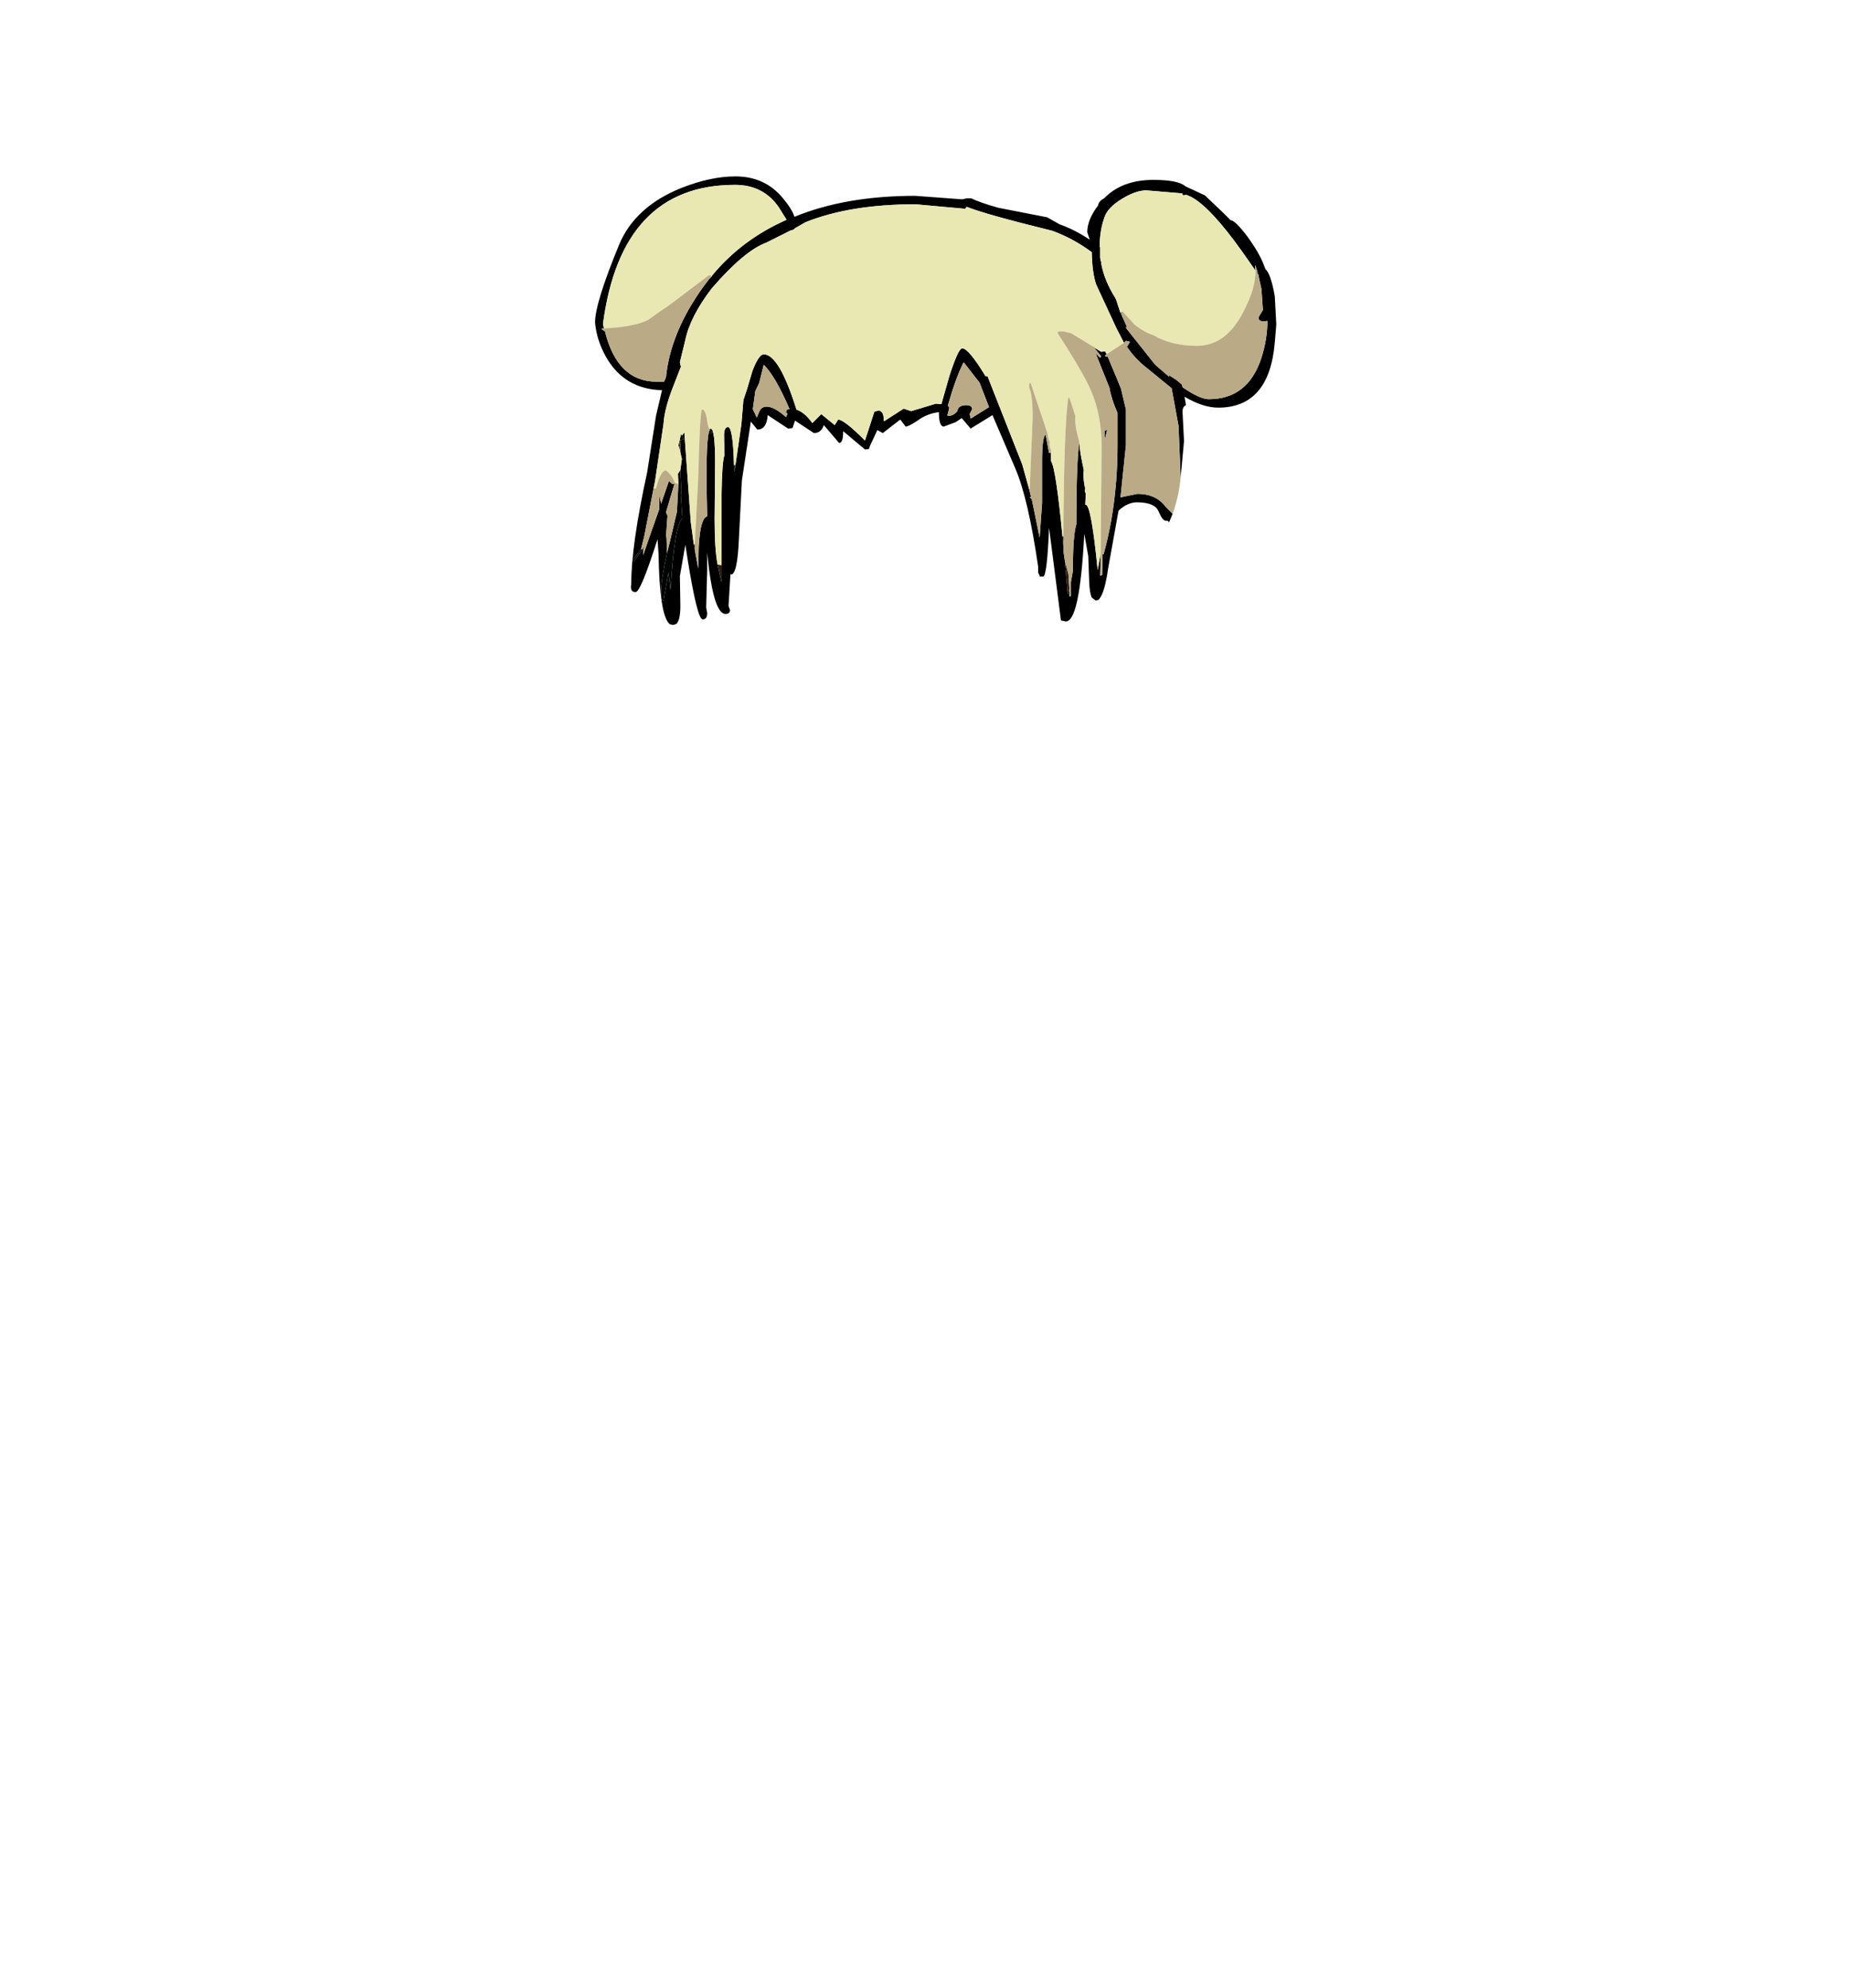 <?xml version="1.0" encoding="UTF-8"?>
<svg xmlns="http://www.w3.org/2000/svg" xmlns:xlink="http://www.w3.org/1999/xlink" width="296px" height="318px" viewBox="0 0 296 318" version="1.1">
<g id="surface1">
<path style=" stroke:none;fill-rule:evenodd;fill:rgb(0%,0%,0%);fill-opacity:1;" d="M 113.863 44.164 C 117.039 40.285 121.035 37.281 125.852 35.156 L 124.66 33.242 C 123.02 30.797 120.664 29.574 117.594 29.574 C 105.473 29.574 98.434 36.988 96.477 51.816 L 96.633 52.535 L 96.316 52.535 L 96.316 52.695 L 96.793 53.012 C 98.117 58.383 100.895 61.066 105.129 61.066 L 106.242 61.066 L 106.559 60.348 C 107.035 55.512 109.07 50.621 112.672 45.68 L 113.465 44.645 L 113.941 44.164 L 113.863 44.164 M 187.617 82.191 L 187.059 83.547 L 186.82 83.305 L 186.504 83.305 C 186.188 83.305 185.816 82.828 185.395 81.871 C 185.023 80.863 183.859 80.355 181.898 80.355 C 181 80.355 180.102 80.73 179.199 81.473 L 178.961 81.711 L 177.297 90.961 C 176.926 93.562 176.449 95.184 175.867 95.824 L 175.867 95.902 L 175.391 96.062 L 175.309 96.062 L 174.676 95.582 C 174.465 95.105 174.332 94.336 174.277 93.273 L 174.121 88.965 L 173.484 85.379 C 173.008 94.734 172.027 99.41 170.547 99.41 L 170.469 99.41 L 170.148 99.332 L 169.754 99.25 L 167.848 84.422 C 167.637 89.633 167.316 92.234 166.895 92.234 L 166.34 92.234 L 166.34 92.074 L 166.102 91.598 L 166.102 90.641 C 165.043 83.359 163.824 78.125 162.449 74.938 L 158.797 66.406 L 155.305 68.559 L 153.875 66.883 L 152.922 67.523 L 151.016 68.238 C 150.488 68.238 150.223 67.469 150.223 65.93 C 148.953 66.086 147.816 66.539 146.809 67.281 C 145.855 67.922 145.223 68.238 144.902 68.238 L 144.109 67.203 L 144.031 67.125 L 141.25 69.277 L 140.379 68.797 L 139.188 71.348 L 139.027 71.828 L 138.395 71.906 L 134.98 69.035 L 134.902 69.035 C 134.902 70.258 134.688 70.871 134.266 70.871 L 131.805 68 C 131.539 68.852 131.012 69.277 130.215 69.277 L 127.199 67.281 L 126.805 68.48 L 126.09 68.559 L 122.832 66.406 C 122.727 67.949 122.172 68.719 121.168 68.719 L 120.133 67.441 L 118.703 76.848 L 118.23 86.098 C 118.07 89.977 117.645 91.918 116.957 91.918 L 116.879 91.758 L 116.562 96.938 L 116.801 97.578 C 116.801 98 116.562 98.215 116.086 98.215 C 114.762 98.215 113.781 94.945 113.148 88.41 L 113.148 91.277 L 112.988 97.18 L 113.148 98.055 C 113.148 98.746 112.91 99.09 112.434 99.09 L 112.195 98.93 C 111.559 98.082 110.715 94.148 109.656 87.133 L 108.781 92.156 L 108.859 96.938 C 108.859 98.426 108.648 99.383 108.227 99.809 L 107.75 99.969 L 107.668 99.969 L 107.273 99.887 L 107.113 99.809 C 106.055 98.852 105.473 95.133 105.367 88.648 L 105.207 86.258 C 103.41 91.891 102.246 94.707 101.715 94.707 L 101.637 94.707 C 101.055 94.707 100.844 94.281 101 93.43 C 101 89.285 101.848 83.332 103.543 75.574 L 104.969 66.484 L 105.922 62.422 C 101.902 62.312 98.91 60.535 96.953 57.078 C 95.945 55.273 95.363 53.438 95.207 51.578 C 95.207 49.504 96.504 45.332 99.094 39.062 C 100.789 35.078 104.043 32.102 108.859 30.133 C 112.035 28.859 114.973 28.219 117.672 28.219 C 120.797 28.219 123.309 29.363 125.215 31.648 C 126.168 32.766 126.805 33.773 127.121 34.68 C 132.57 32.445 139.004 31.328 146.414 31.328 L 153.953 31.887 L 154.668 31.727 L 155.383 31.727 C 156.391 32.207 157.844 32.711 159.75 33.242 L 167.531 34.758 L 169.516 35.875 C 171.156 36.457 172.77 37.281 174.359 38.344 L 173.961 37.148 C 173.961 35.82 174.543 34.387 175.707 32.844 L 175.707 32.766 C 175.812 32.34 176.129 31.992 176.66 31.727 C 178.566 29.762 181.184 28.777 184.52 28.777 C 187.219 28.777 188.938 29.125 189.68 29.816 L 192.777 31.25 L 195.793 34.121 L 196.906 35.234 C 197.379 35.234 198.281 36.113 199.605 37.867 C 200.875 39.621 201.746 41.137 202.223 42.41 L 202.461 43.047 C 203.043 43.527 203.547 44.988 203.969 47.434 L 204.207 51.898 L 203.969 54.766 C 203.387 61.73 200.371 65.211 194.918 65.211 C 193.277 65.211 191.48 64.625 189.52 63.457 L 189.758 64.812 C 189.391 64.973 189.203 65.316 189.203 65.848 L 189.441 70.551 L 188.965 75.734 L 188.887 76.449 L 188.887 75.973 L 188.57 68.16 L 187.457 62.102 L 183.645 58.992 C 182.324 57.984 181.211 56.812 180.312 55.484 L 180.789 54.688 L 180.152 54.527 L 179.836 54.848 L 178.645 52.535 L 175.391 45.52 C 174.965 44.297 174.727 42.57 174.676 40.34 C 172.664 38.852 170.547 37.707 168.324 36.91 C 161.18 35.156 156.629 33.879 154.668 33.082 L 154.43 33.402 L 146.492 32.684 C 139.504 32.684 133.629 33.641 128.867 35.555 L 127.199 36.512 C 127.039 36.723 126.828 36.832 126.566 36.832 L 122.594 38.824 C 120.266 39.672 117.355 42.117 113.863 46.156 C 111.586 49.133 110.184 51.871 109.656 54.367 L 108.781 57.957 L 108.941 58.672 L 107.668 61.941 C 106.77 64.227 106.266 66.195 106.16 67.84 L 104.812 76.93 L 104.574 78.125 L 103.066 85.859 L 102.59 87.77 L 101.32 89.523 L 101.398 89.844 L 102.746 87.93 L 102.984 87.371 L 102.906 88.809 L 104.176 85.141 L 105.445 81.555 L 105.527 79.32 L 105.527 79.16 L 105.766 80.598 L 107.035 76.93 L 107.512 77.406 L 107.906 77.406 L 106.559 81.953 L 106.797 82.508 L 106.559 85.859 L 106.559 85.938 L 106.637 85.859 L 106.719 88.488 C 106.082 91.359 105.766 93.43 105.766 94.707 C 105.766 95.449 105.844 95.93 106.004 96.141 L 106.16 96.062 L 106.957 91.598 L 107.273 94.387 C 107.695 87.531 108.332 83.707 109.18 82.906 L 108.941 79.242 L 109.02 78.363 L 108.859 75.574 L 108.859 75.176 L 109.098 73.422 L 108.859 72.387 L 108.859 71.668 L 108.941 70.391 L 109.418 70.234 L 109.098 69.676 L 109.496 69.195 L 110.527 83.547 L 111.004 87.055 L 111.242 88.41 L 111.719 90.961 L 111.797 87.453 C 111.957 84.422 112.406 82.801 113.148 82.59 L 113.066 78.602 L 113.066 73.582 C 113.121 71.137 113.254 69.594 113.465 68.957 L 113.703 69.434 L 113.941 69.195 L 113.543 68.797 L 113.543 68.719 L 113.703 68.559 C 114.18 68.559 114.418 70.391 114.418 74.059 L 114.34 83.066 C 114.34 86.258 114.496 88.676 114.816 90.32 L 115.449 93.113 L 115.449 78.922 C 115.504 75.469 115.66 73.422 115.926 72.785 L 115.848 69.676 C 115.848 68.77 116.059 68.32 116.48 68.32 C 117.012 68.32 117.328 70.34 117.434 74.379 L 117.434 74.457 L 117.516 75.492 L 117.672 74.379 L 118.625 67.84 L 118.941 64.016 L 119.5 62.34 L 120.371 59.391 C 121.059 57.582 121.668 56.68 122.199 56.68 C 123.84 56.68 125.586 59.629 127.438 65.527 C 128.285 65.797 129.133 66.512 129.977 67.68 L 131.406 66.246 L 133.551 68 L 134.105 67.125 C 134.742 67.125 136.172 68.238 138.395 70.473 L 139.902 65.848 L 140.539 65.688 C 141.121 65.688 141.41 66.219 141.41 67.281 L 141.41 67.363 L 141.488 67.363 L 144.586 65.371 L 145.777 65.77 L 149.746 64.574 L 150.621 64.652 L 151.891 60.188 C 152.844 57.211 153.531 55.723 153.953 55.723 C 154.641 55.723 155.887 57.211 157.688 60.188 L 158.004 60.188 L 163.559 74.297 L 164.672 78.285 L 164.75 78.602 L 164.91 79.242 L 164.988 79.559 L 164.75 79.48 L 164.988 79.801 L 165.07 79.801 L 165.547 82.109 L 166.34 86.016 L 166.734 80.438 L 166.734 73.82 C 166.734 71.215 166.922 69.781 167.293 69.516 L 167.848 72.465 L 168.086 72.465 L 168.164 71.988 L 168.164 73.742 C 168.695 74.59 169.305 78.602 169.992 85.777 L 169.992 85.859 L 170.148 87.453 L 170.148 88.09 L 170.387 89.766 L 170.863 95.105 L 171.102 94.227 L 171.102 95.426 L 171.34 95.344 L 171.34 93.113 L 171.66 91.359 C 171.66 87.531 171.844 85.035 172.215 83.863 C 172.215 77.328 172.371 72.941 172.691 70.711 L 172.691 70.871 C 172.742 71.828 172.98 73.262 173.406 75.176 C 173.301 75.867 173.352 76.77 173.562 77.887 L 173.645 78.047 L 173.562 78.602 L 173.723 78.922 L 173.645 80.754 L 173.723 80.754 C 174.305 80.754 174.941 84.238 175.629 91.199 L 176.105 88.566 L 176.023 92.074 L 176.344 91.996 L 176.422 88.648 L 176.582 88.648 C 178.062 83.281 178.805 77.434 178.805 71.109 L 178.805 66.086 C 178.117 64.492 177.691 63.164 177.535 62.102 L 175.309 56.52 L 176.023 57.238 L 176.184 57 L 175.152 55.723 L 175.152 55.645 L 176.184 56.281 L 176.82 56.203 L 177.059 56.68 L 176.82 56.84 L 176.898 57.078 L 177.215 57 L 178.008 58.914 L 178.645 60.426 L 179.359 62.18 L 180.152 65.527 L 180.152 71.188 L 179.281 79.559 L 181.98 79 C 183.777 79 185.18 79.559 186.188 80.676 L 186.504 81.074 L 187.617 82.191 M 200.875 43.289 L 198.809 40.34 C 195.371 35.5 192.617 32.551 190.555 31.488 L 189.84 31.172 L 189.281 31.25 L 189.125 30.93 L 183.406 30.453 C 182.297 30.453 181 30.906 179.52 31.809 C 177.93 32.766 176.977 33.801 176.66 34.918 C 176.184 36.297 175.945 37.84 175.945 39.539 L 176.023 39.539 L 176.023 41.215 L 176.105 41.691 L 176.184 42.012 L 176.184 42.09 C 176.5 43.898 177.242 45.73 178.406 47.594 L 178.566 47.91 L 178.961 49.105 L 179.281 50.062 L 179.52 50.543 L 180.312 52.297 L 180.074 52.297 L 180.152 52.457 L 184.836 58.355 L 187.059 60.27 L 186.98 59.949 L 187.059 60.027 L 188.172 60.746 L 189.125 61.543 L 189.203 61.941 C 191.055 63.219 192.457 63.855 193.41 63.855 C 197.594 63.855 200.398 61.648 201.828 57.238 C 202.461 55.273 202.781 53.305 202.781 51.34 L 202.223 51.418 C 201.641 51.418 201.352 51.207 201.352 50.781 L 202.066 49.586 L 201.828 46.238 L 201.352 44.086 L 201.352 43.926 L 201.191 43.766 L 201.191 43.527 L 200.875 42.492 L 200.793 42.492 L 200.875 43.289 M 176.738 68.879 L 177.137 68.797 L 176.738 70.391 L 176.738 68.879 M 151.891 65.211 L 151.574 66.484 C 152.156 66.594 152.684 66.352 153.16 65.77 C 153.266 65.129 153.742 64.812 154.59 64.812 C 155.223 64.812 155.543 65.023 155.543 65.449 L 155.145 66.246 L 155.305 66.965 L 158.242 65.129 L 156.734 61.223 L 154.191 57.957 C 153.398 59.445 152.551 61.754 151.652 64.891 L 151.891 65.211 M 122.199 58.355 L 121.484 61.223 L 120.848 62.578 L 120.453 65.449 L 121.086 66.805 L 121.484 65.848 C 121.695 65.316 122.094 65.051 122.676 65.051 C 123.469 65.051 124.5 65.609 125.77 66.727 L 126.008 66.168 L 125.77 66.008 C 125.77 65.637 125.957 65.449 126.328 65.449 C 124.793 61.891 123.414 59.523 122.199 58.355 "/>
<path style=" stroke:none;fill-rule:evenodd;fill:rgb(18.039%,11.373%,8.235%);fill-opacity:1;" d="M 175.152 55.645 L 175.152 55.723 L 174.992 55.562 L 174.992 55.484 L 175.152 55.645 M 171.102 94.227 L 170.863 95.105 L 170.387 89.766 L 170.945 91.836 L 171.102 94.227 M 170.148 87.453 L 169.992 85.859 L 170.148 85.777 L 170.148 87.453 M 164.75 78.602 L 164.672 78.285 L 164.75 78.285 L 164.75 78.602 M 117.672 74.379 L 117.516 75.492 L 117.434 74.457 L 117.672 74.379 M 115.449 90.402 L 115.449 93.113 L 114.816 90.32 L 115.449 90.402 M 111.242 88.41 L 111.004 87.055 L 111.164 87.211 L 111.242 88.41 M 108.941 70.391 L 108.859 71.668 L 108.859 72.387 L 108.781 71.988 L 108.703 70.551 L 108.781 70.312 L 108.941 70.391 M 176.105 41.691 L 176.262 42.012 L 176.184 42.012 L 176.105 41.691 M 179.281 50.062 L 179.676 49.824 L 179.676 49.902 C 179.52 49.957 179.438 50.062 179.438 50.223 L 179.52 50.543 L 179.281 50.062 M 165.703 64.812 L 165.785 64.891 L 165.703 64.891 L 165.703 64.812 "/>
<path style=" stroke:none;fill-rule:evenodd;fill:rgb(18.431%,9.412%,6.275%);fill-opacity:1;" d="M 169.992 85.859 L 169.992 85.777 L 170.148 85.777 L 169.992 85.859 M 117.434 74.457 L 117.434 74.379 L 117.672 74.379 L 117.434 74.457 M 176.262 42.012 L 176.184 42.09 L 176.184 42.012 L 176.262 42.012 M 174.992 55.484 L 174.992 55.562 L 174.832 55.406 L 174.992 55.484 M 111.164 87.055 L 111.164 87.211 L 111.004 87.055 L 111.164 87.055 M 164.75 78.285 L 164.672 78.285 L 164.75 78.285 "/>
<path style=" stroke:none;fill-rule:evenodd;fill:rgb(0%,1.569%,0.784%);fill-opacity:1;" d="M 113.543 68.719 L 113.543 68.797 L 113.941 69.195 L 113.703 69.434 L 113.465 68.957 L 113.543 68.719 M 109.098 69.676 L 109.418 70.234 L 108.941 70.391 L 108.781 70.312 L 108.941 69.434 L 109.098 69.676 M 108.859 75.176 L 108.859 75.574 L 109.02 78.363 L 108.941 79.242 L 109.18 82.906 C 108.332 83.707 107.695 87.531 107.273 94.387 L 106.957 91.598 L 106.16 96.062 L 106.004 96.141 C 105.844 95.93 105.766 95.449 105.766 94.707 C 105.766 93.43 106.082 91.359 106.719 88.488 L 107.273 86.258 L 108.305 81.871 L 108.543 77.406 L 108.465 75.812 L 108.859 75.176 M 102.746 87.93 L 101.398 89.844 L 101.32 89.523 L 102.59 87.77 L 102.746 87.93 M 180.152 52.457 L 180.074 52.297 L 180.312 52.297 L 180.152 52.457 M 108.703 70.551 L 108.781 71.988 L 108.543 71.27 L 108.703 70.551 "/>
<path style=" stroke:none;fill-rule:evenodd;fill:rgb(91.373%,90.98%,69.804%);fill-opacity:1;" d="M 96.633 52.535 L 96.477 51.816 C 98.434 36.988 105.473 29.574 117.594 29.574 C 120.664 29.574 123.02 30.797 124.66 33.242 L 125.852 35.156 C 121.035 37.281 117.039 40.285 113.863 44.164 L 113.465 44.004 L 107.113 48.789 C 106.215 49.371 105.078 50.172 103.699 51.18 C 102.219 51.922 99.863 52.375 96.633 52.535 M 177.059 56.68 L 176.82 56.203 L 176.184 56.281 L 175.152 55.645 L 174.992 55.484 L 174.832 55.406 L 171.422 53.332 L 170.148 53.012 L 169.754 53.012 C 169.383 53.012 169.195 53.094 169.195 53.254 C 172.055 57.664 173.855 60.773 174.598 62.578 C 175.707 65.184 176.262 68.105 176.262 71.348 L 176.105 88.566 L 175.629 91.199 C 174.941 84.238 174.305 80.754 173.723 80.754 L 173.645 80.754 L 173.723 78.922 L 173.562 78.602 L 173.645 78.047 L 173.562 77.887 C 173.352 76.77 173.301 75.867 173.406 75.176 C 172.98 73.262 172.742 71.828 172.691 70.871 L 172.691 70.711 C 172.16 68.852 171.949 67.469 172.055 66.566 L 171.184 63.855 L 170.945 63.457 C 170.469 66.539 170.203 73.98 170.148 85.777 L 169.992 85.777 C 169.305 78.602 168.695 74.59 168.164 73.742 L 168.164 71.988 C 168.008 71.723 167.926 71.375 167.926 70.949 L 168.008 70.789 C 167.793 70.418 167.664 69.941 167.609 69.355 L 164.91 61.305 L 164.672 61.305 L 164.672 62.023 C 165.043 62.766 165.227 64.359 165.227 66.805 L 164.75 78.285 L 164.672 78.285 L 163.559 74.297 L 158.004 60.188 L 157.688 60.188 C 155.887 57.211 154.641 55.723 153.953 55.723 C 153.531 55.723 152.844 57.211 151.891 60.188 L 150.621 64.652 L 149.746 64.574 L 145.777 65.77 L 144.586 65.371 L 141.488 67.363 L 141.41 67.281 C 141.41 66.219 141.121 65.688 140.539 65.688 L 139.902 65.848 L 138.395 70.473 C 136.172 68.238 134.742 67.125 134.105 67.125 L 133.551 68 L 131.406 66.246 L 129.977 67.68 C 129.133 66.512 128.285 65.797 127.438 65.527 C 125.586 59.629 123.84 56.68 122.199 56.68 C 121.668 56.68 121.059 57.582 120.371 59.391 L 119.5 62.34 L 118.941 64.016 L 118.625 67.84 L 117.672 74.379 L 117.434 74.379 C 117.328 70.34 117.012 68.32 116.48 68.32 C 116.059 68.32 115.848 68.77 115.848 69.676 L 115.926 72.785 C 115.66 73.422 115.504 75.469 115.449 78.922 L 115.449 90.402 L 114.816 90.32 C 114.496 88.676 114.34 86.258 114.34 83.066 L 114.418 74.059 C 114.418 70.391 114.18 68.559 113.703 68.559 L 113.543 68.719 C 113.332 68.348 113.199 67.895 113.148 67.363 C 113.043 66.461 112.828 65.848 112.512 65.527 L 112.273 65.527 C 112.062 66.273 111.879 69.887 111.719 76.371 L 111.164 87.055 L 111.004 87.055 L 110.527 83.547 L 109.496 69.195 L 109.098 69.676 L 108.941 69.434 L 108.781 70.312 L 108.703 70.551 L 108.543 71.27 L 108.781 71.988 L 108.859 72.387 L 109.098 73.422 L 108.859 75.176 L 108.465 75.812 L 108.543 77.406 L 107.988 77.246 L 107.906 77.09 L 107.75 76.691 L 107.273 75.895 L 107.113 75.812 L 107.113 75.734 L 106.559 75.254 C 105.977 75.254 105.445 76.211 104.969 78.125 L 104.574 78.125 L 104.812 76.93 L 106.16 67.84 C 106.266 66.195 106.77 64.227 107.668 61.941 L 108.941 58.672 L 108.781 57.957 L 109.656 54.367 C 110.184 51.871 111.586 49.133 113.863 46.156 C 117.355 42.117 120.266 39.672 122.594 38.824 L 126.566 36.832 C 126.828 36.832 127.039 36.723 127.199 36.512 L 128.867 35.555 C 133.629 33.641 139.504 32.684 146.492 32.684 L 154.43 33.402 L 154.668 33.082 C 156.629 33.879 161.18 35.156 168.324 36.91 C 170.547 37.707 172.664 38.852 174.676 40.34 C 174.727 42.57 174.965 44.297 175.391 45.52 L 178.645 52.535 L 179.836 54.848 L 177.059 56.68 M 176.105 41.691 L 176.023 41.215 L 176.023 39.539 L 175.945 39.539 C 175.945 37.84 176.184 36.297 176.66 34.918 C 176.977 33.801 177.93 32.766 179.52 31.809 C 181 30.906 182.297 30.453 183.406 30.453 L 189.125 30.93 L 189.281 31.25 L 189.84 31.172 L 190.555 31.488 C 192.617 32.551 195.371 35.5 198.809 40.34 L 200.875 43.289 C 200.926 45.094 200.293 47.273 198.969 49.824 C 197.117 53.492 194.629 55.324 191.508 55.324 C 188.809 55.324 186.504 54.766 184.598 53.652 C 183.488 53.277 182.457 52.695 181.504 51.898 L 179.676 49.902 L 179.676 49.824 L 179.281 50.062 L 178.961 49.105 L 178.566 47.91 L 178.406 47.594 C 177.242 45.73 176.5 43.898 176.184 42.09 L 176.262 42.012 L 176.105 41.691 "/>
<path style=" stroke:none;fill-rule:evenodd;fill:rgb(72.941%,66.667%,52.549%);fill-opacity:1;" d="M 96.633 52.535 C 99.863 52.375 102.219 51.922 103.699 51.18 C 105.078 50.172 106.215 49.371 107.113 48.789 L 113.465 44.004 L 113.863 44.164 L 113.941 44.164 L 113.465 44.645 L 112.672 45.68 C 109.07 50.621 107.035 55.512 106.559 60.348 L 106.242 61.066 L 105.129 61.066 C 100.895 61.066 98.117 58.383 96.793 53.012 L 96.316 52.695 L 96.316 52.535 L 96.633 52.535 M 188.887 76.449 C 188.727 78.363 188.305 80.277 187.617 82.191 L 186.504 81.074 L 186.188 80.676 C 185.18 79.559 183.777 79 181.98 79 L 179.281 79.559 L 180.152 71.188 L 180.152 65.527 L 179.359 62.18 L 178.645 60.426 L 178.008 58.914 L 177.215 57 L 176.898 57.078 L 176.82 56.84 L 177.059 56.68 L 179.836 54.848 L 180.152 54.527 L 180.789 54.688 L 180.312 55.484 C 181.211 56.812 182.324 57.984 183.645 58.992 L 187.457 62.102 L 188.57 68.16 L 188.887 75.973 L 188.887 76.449 M 175.152 55.723 L 176.184 57 L 176.023 57.238 L 175.309 56.52 L 177.535 62.102 C 177.691 63.164 178.117 64.492 178.805 66.086 L 178.805 71.109 C 178.805 77.434 178.062 83.281 176.582 88.648 L 176.422 88.648 L 176.344 91.996 L 176.023 92.074 L 176.105 88.566 L 176.262 71.348 C 176.262 68.105 175.707 65.184 174.598 62.578 C 173.855 60.773 172.055 57.664 169.195 53.254 C 169.195 53.094 169.383 53.012 169.754 53.012 L 170.148 53.012 L 171.422 53.332 L 174.832 55.406 L 174.992 55.562 L 175.152 55.723 M 172.691 70.711 C 172.371 72.941 172.215 77.328 172.215 83.863 C 171.844 85.035 171.66 87.531 171.66 91.359 L 171.34 93.113 L 171.34 95.344 L 171.102 95.426 L 171.102 94.227 L 170.945 91.836 L 170.387 89.766 L 170.148 88.09 L 170.148 85.777 C 170.203 73.98 170.469 66.539 170.945 63.457 L 171.184 63.855 L 172.055 66.566 C 171.949 67.469 172.16 68.852 172.691 70.711 M 168.164 71.988 L 168.086 72.465 L 167.848 72.465 L 167.293 69.516 C 166.922 69.781 166.734 71.215 166.734 73.82 L 166.734 80.438 L 166.34 86.016 L 165.547 82.109 L 165.07 79.801 L 164.988 79.801 L 164.75 79.48 L 164.988 79.559 L 164.91 79.242 L 164.75 78.602 L 164.75 78.285 L 165.227 66.805 C 165.227 64.359 165.043 62.766 164.672 62.023 L 164.672 61.305 L 164.91 61.305 L 167.609 69.355 C 167.664 69.941 167.793 70.418 168.008 70.789 L 167.926 70.949 C 167.926 71.375 168.008 71.723 168.164 71.988 M 113.465 68.957 C 113.254 69.594 113.121 71.137 113.066 73.582 L 113.066 78.602 L 113.148 82.59 C 112.406 82.801 111.957 84.422 111.797 87.453 L 111.719 90.961 L 111.242 88.41 L 111.164 87.211 L 111.164 87.055 L 111.719 76.371 C 111.879 69.887 112.062 66.273 112.273 65.527 L 112.512 65.527 C 112.828 65.848 113.043 66.461 113.148 67.363 C 113.199 67.895 113.332 68.348 113.543 68.719 L 113.465 68.957 M 106.719 88.488 L 106.637 85.859 L 106.559 85.859 L 106.797 82.508 L 106.559 81.953 L 107.906 77.406 L 107.512 77.406 L 107.035 76.93 L 105.766 80.598 L 105.527 79.16 L 105.527 79.32 L 105.445 81.555 L 104.176 85.141 L 102.906 88.809 L 102.984 87.371 L 102.746 87.93 L 102.59 87.77 L 103.066 85.859 L 104.574 78.125 L 104.969 78.125 C 105.445 76.211 105.977 75.254 106.559 75.254 L 107.113 75.734 L 107.113 75.812 L 107.273 75.895 L 107.75 76.691 L 107.906 77.09 L 107.988 77.246 L 108.543 77.406 L 108.305 81.871 L 107.273 86.258 L 106.719 88.488 M 179.676 49.902 L 181.504 51.898 C 182.457 52.695 183.488 53.277 184.598 53.652 C 186.504 54.766 188.809 55.324 191.508 55.324 C 194.629 55.324 197.117 53.492 198.969 49.824 C 200.293 47.273 200.926 45.094 200.875 43.289 L 200.793 42.492 L 200.875 42.492 L 201.191 43.527 L 201.191 43.766 L 201.352 43.926 L 201.352 44.086 L 201.828 46.238 L 202.066 49.586 L 201.352 50.781 C 201.352 51.207 201.641 51.418 202.223 51.418 L 202.781 51.34 C 202.781 53.305 202.461 55.273 201.828 57.238 C 200.398 61.648 197.594 63.855 193.41 63.855 C 192.457 63.855 191.055 63.219 189.203 61.941 L 189.125 61.543 L 188.172 60.746 L 187.059 60.027 L 186.98 59.949 L 187.059 60.27 L 184.836 58.355 L 180.152 52.457 L 180.312 52.297 L 179.52 50.543 L 179.438 50.223 C 179.438 50.062 179.52 49.957 179.676 49.902 M 176.738 68.879 L 176.738 70.391 L 177.137 68.797 L 176.738 68.879 M 151.891 65.211 L 151.652 64.891 C 152.551 61.754 153.398 59.445 154.191 57.957 L 156.734 61.223 L 158.242 65.129 L 155.305 66.965 L 155.145 66.246 L 155.543 65.449 C 155.543 65.023 155.223 64.812 154.59 64.812 C 153.742 64.812 153.266 65.129 153.16 65.77 C 152.684 66.352 152.156 66.594 151.574 66.484 L 151.891 65.211 M 165.703 64.812 L 165.703 64.891 L 165.785 64.891 L 165.703 64.812 M 122.199 58.355 C 123.414 59.523 124.793 61.891 126.328 65.449 C 125.957 65.449 125.77 65.637 125.77 66.008 L 126.008 66.168 L 125.77 66.727 C 124.5 65.609 123.469 65.051 122.676 65.051 C 122.094 65.051 121.695 65.316 121.484 65.848 L 121.086 66.805 L 120.453 65.449 L 120.848 62.578 L 121.484 61.223 L 122.199 58.355 "/>
</g>
</svg>

